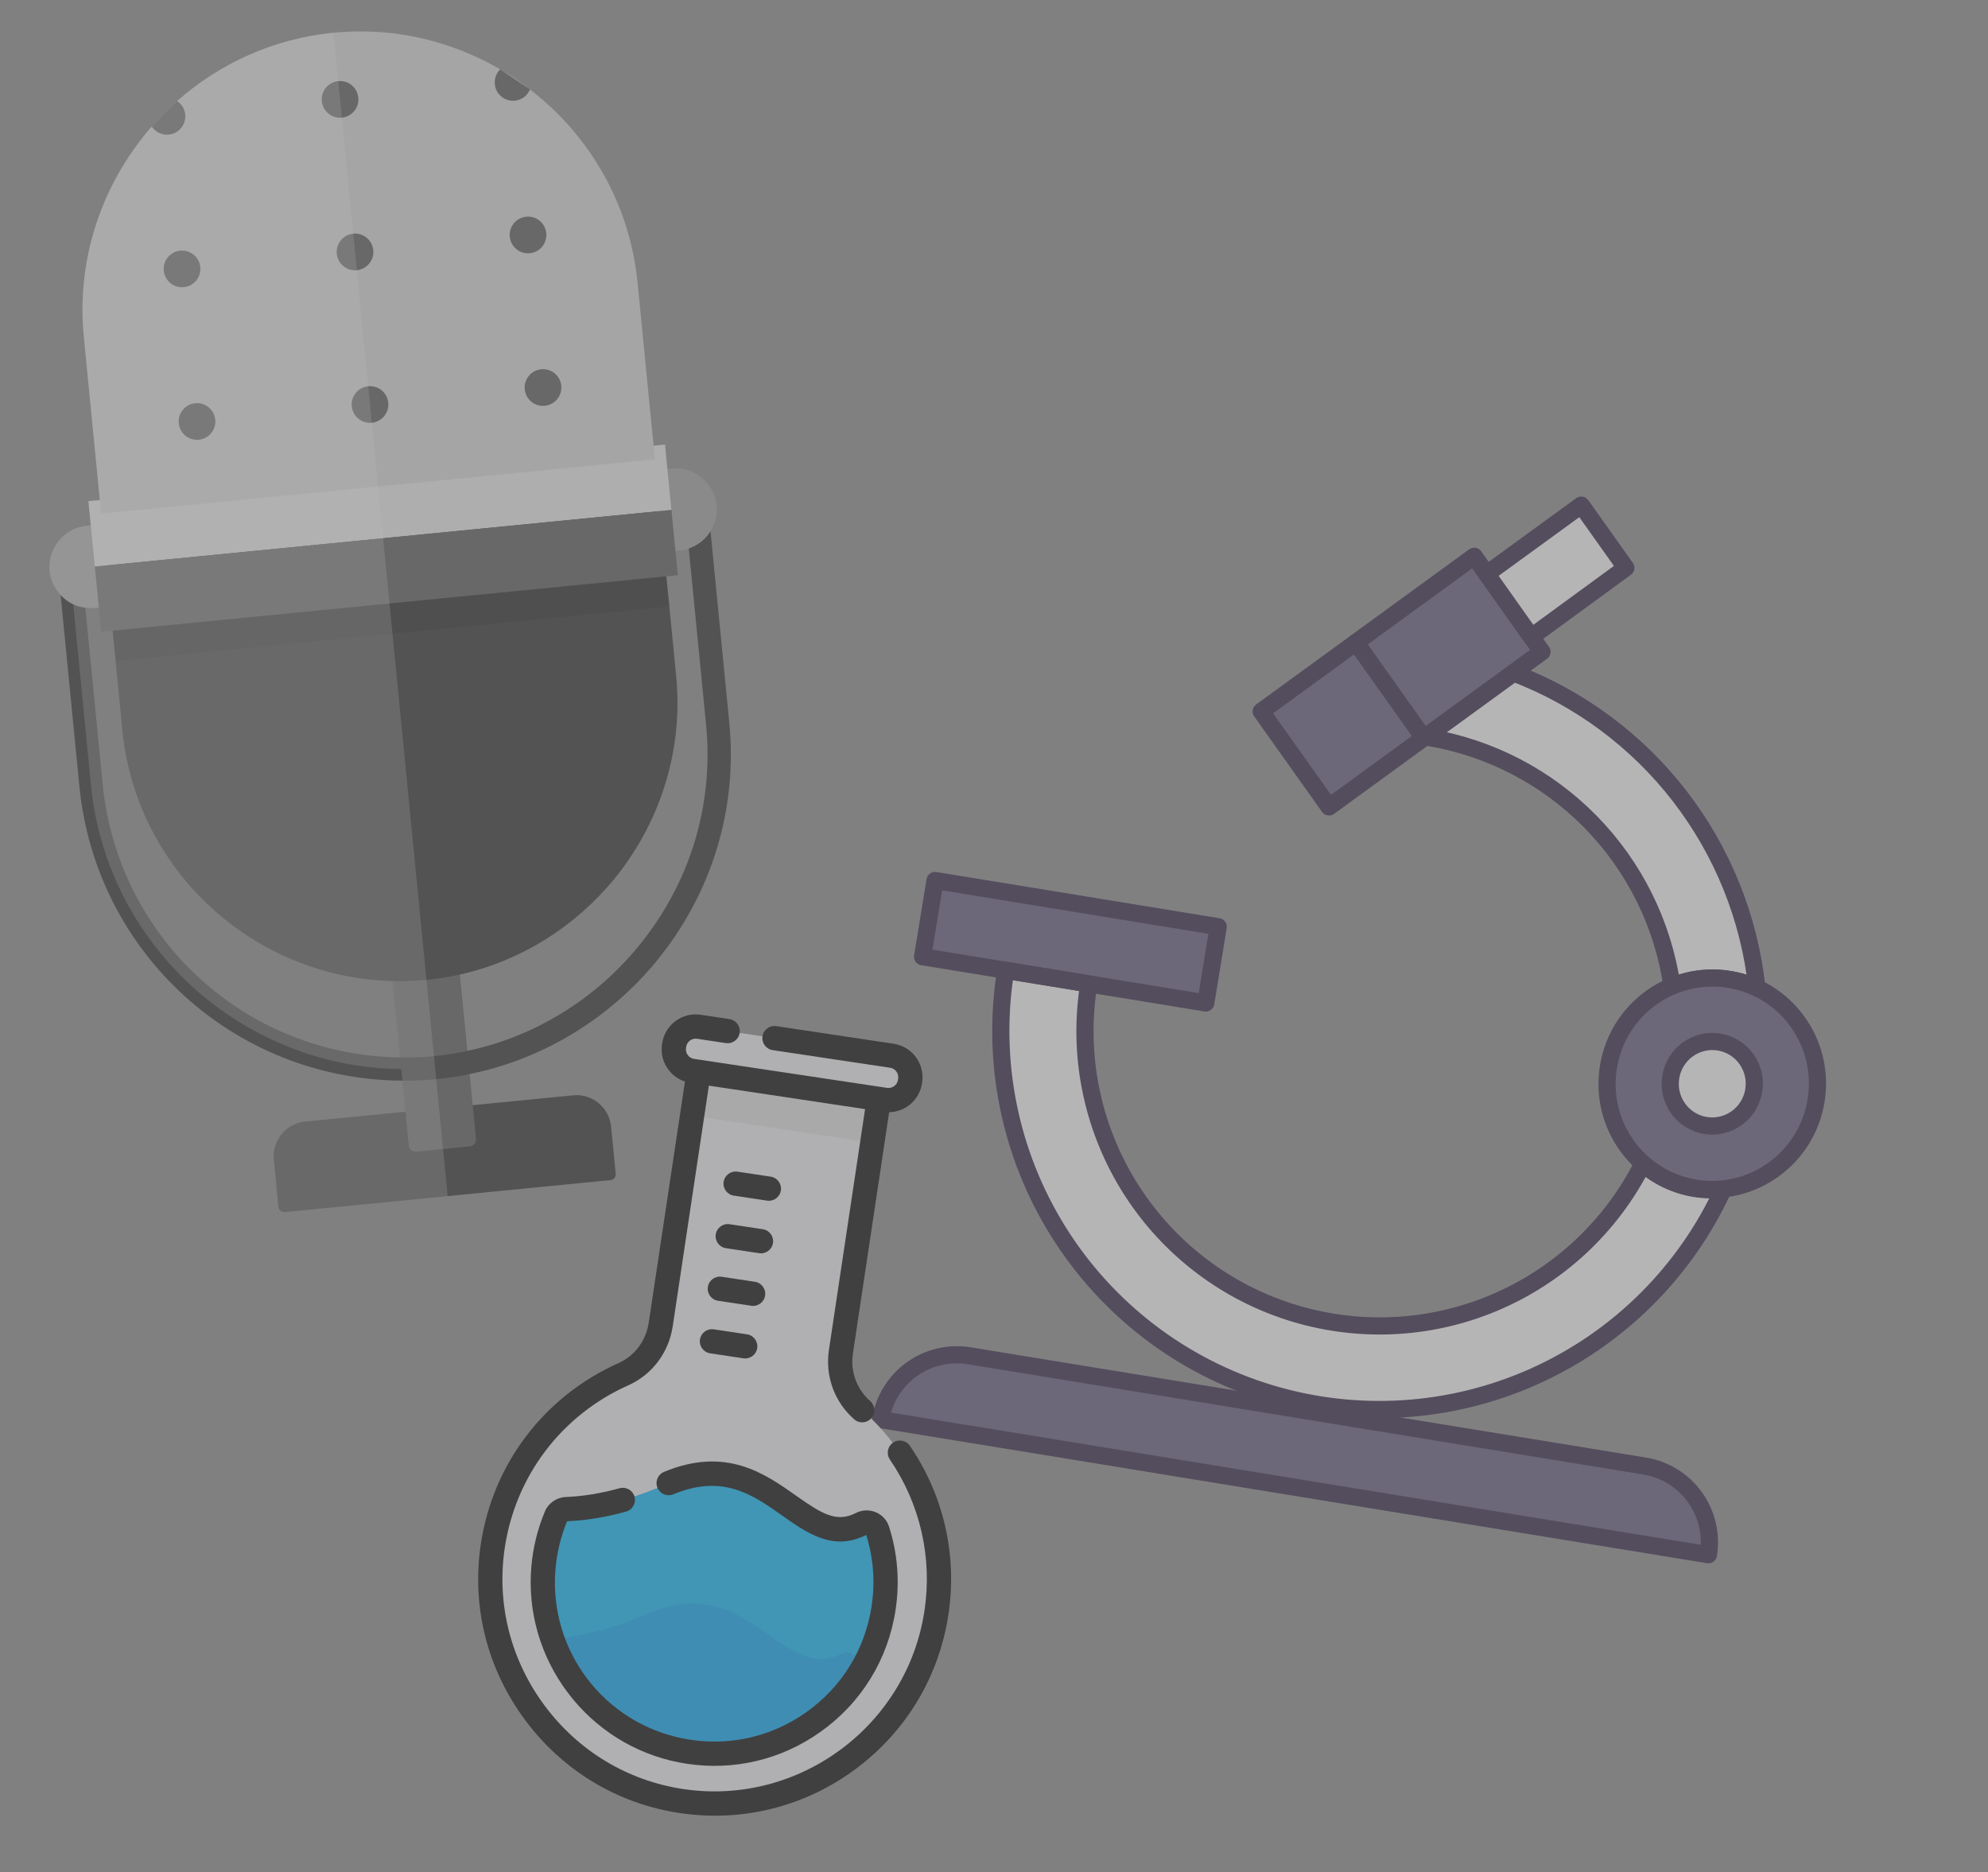 <svg width="463" height="436" viewBox="0 0 463 436" fill="none" xmlns="http://www.w3.org/2000/svg">
<rect x="0" y="0" width="463" height="436" fill="#808080" stroke="none"/>
<g opacity="0.5">
<g clip-path="url(#clip0_135_1779)">
<path d="M409.173 230.049C406.086 228.618 402.733 227.847 399.331 227.785C395.928 227.723 392.55 228.371 389.413 229.688C387.317 215.247 380.682 201.846 370.468 191.424C360.254 181.002 346.99 174.098 332.594 171.711L332.062 171.624L352.54 156.736C367.824 162.543 381.203 172.465 391.198 185.404C401.193 198.343 407.414 213.794 409.173 230.049Z" fill="#EAEAEA"/>
<path d="M401.373 276.879C392.473 296.264 376.846 311.765 357.391 320.509C337.935 329.253 315.969 330.647 295.563 324.432C275.158 318.218 257.698 304.816 246.419 286.712C235.14 268.607 230.807 247.028 234.223 225.973L253.579 229.132C250.945 245.313 254.189 261.903 262.726 275.899C271.263 289.895 284.529 300.373 300.121 305.436C315.714 310.499 332.605 309.813 347.735 303.502C362.866 297.191 375.238 285.672 382.612 271.03C386.022 274.04 390.209 276.032 394.696 276.779C396.906 277.123 399.153 277.157 401.373 276.879Z" fill="#EAEAEA"/>
<path d="M225.742 315.742L383.025 341.416C387.734 342.185 391.946 344.793 394.732 348.667C397.519 352.541 398.653 357.363 397.884 362.073L205.086 330.602C205.855 325.892 208.463 321.681 212.337 318.894C216.211 316.107 221.033 314.974 225.742 315.742Z" fill="#575072"/>
<path d="M225.742 315.742L383.025 341.416C387.734 342.185 391.946 344.793 394.732 348.667C397.519 352.541 398.653 357.363 397.884 362.073L205.086 330.602C205.855 325.892 208.463 321.681 212.337 318.894C216.211 316.107 221.033 314.974 225.742 315.742Z" stroke="#281A3B" stroke-width="4" stroke-linecap="round" stroke-linejoin="round"/>
<path d="M409.173 230.049C406.086 228.618 402.733 227.847 399.331 227.785C395.928 227.723 392.55 228.371 389.413 229.688C387.317 215.247 380.682 201.846 370.468 191.424C360.254 181.002 346.99 174.098 332.594 171.711L332.062 171.624L352.54 156.736C367.824 162.543 381.203 172.465 391.198 185.404C401.193 198.343 407.414 213.794 409.173 230.049Z" fill="#EAEAEA"/>
<path d="M409.173 230.049C406.086 228.618 402.733 227.847 399.331 227.785C395.928 227.723 392.55 228.371 389.413 229.688C387.317 215.247 380.682 201.846 370.468 191.424C360.254 181.002 346.99 174.098 332.594 171.711L332.062 171.624L352.54 156.736C367.824 162.543 381.203 172.465 391.198 185.404C401.193 198.343 407.414 213.794 409.173 230.049Z" stroke="#281A3B" stroke-width="4" stroke-linecap="round" stroke-linejoin="round"/>
<path d="M283.723 215.822L217.766 205.055L214.867 222.813L280.825 233.579L283.723 215.822Z" fill="#575072"/>
<path d="M283.723 215.822L217.766 205.055L214.867 222.813L280.825 233.579L283.723 215.822Z" stroke="#281A3B" stroke-width="4" stroke-linecap="round" stroke-linejoin="round"/>
<path d="M359.129 151.795L309.53 187.922L293.731 165.68L343.33 129.553L359.129 151.795Z" fill="#575072"/>
<path d="M359.129 151.795L309.53 187.922L293.731 165.68L343.33 129.553L359.129 151.795Z" stroke="#281A3B" stroke-width="4" stroke-linecap="round" stroke-linejoin="round"/>
<path d="M315.782 149.616L331.581 171.858" stroke="#281A3B" stroke-width="4" stroke-linecap="round" stroke-linejoin="round"/>
<path d="M356.649 148.317L346.256 133.651L368.273 117.634L378.65 132.245L356.649 148.317Z" fill="#EAEAEA"/>
<path d="M356.649 148.317L346.256 133.651L368.273 117.634L378.65 132.245L356.649 148.317Z" stroke="#281A3B" stroke-width="4" stroke-linecap="round" stroke-linejoin="round"/>
<path d="M401.373 276.879C392.473 296.264 376.846 311.765 357.391 320.509C337.935 329.253 315.969 330.647 295.563 324.432C275.158 318.218 257.698 304.816 246.419 286.712C235.14 268.607 230.807 247.028 234.223 225.973L253.579 229.132C250.945 245.313 254.189 261.903 262.726 275.899C271.263 289.895 284.529 300.373 300.121 305.436C315.714 310.499 332.605 309.813 347.735 303.502C362.866 297.191 375.238 285.672 382.612 271.03C386.022 274.04 390.209 276.032 394.696 276.779C396.906 277.123 399.153 277.157 401.373 276.879Z" stroke="#281A3B" stroke-width="4" stroke-linecap="round" stroke-linejoin="round"/>
<path d="M394.814 276.694C408.166 278.873 420.766 269.76 422.957 256.338C425.148 242.916 416.1 230.268 402.748 228.089C389.396 225.909 376.796 235.023 374.605 248.445C372.414 261.867 381.462 274.514 394.814 276.694Z" fill="#575072"/>
<path d="M394.814 276.694C408.166 278.873 420.766 269.76 422.957 256.338C425.148 242.916 416.1 230.268 402.748 228.089C389.396 225.909 376.796 235.023 374.605 248.445C372.414 261.867 381.462 274.514 394.814 276.694Z" stroke="#281A3B" stroke-width="4" stroke-linecap="round" stroke-linejoin="round"/>
<path d="M397.195 262.107C402.533 262.979 407.57 259.335 408.446 253.969C409.322 248.603 405.705 243.547 400.367 242.675C395.029 241.804 389.991 245.448 389.115 250.814C388.24 256.18 391.857 261.236 397.195 262.107Z" fill="#EAEAEA"/>
<path d="M397.195 262.107C402.533 262.979 407.57 259.335 408.446 253.969C409.322 248.603 405.705 243.547 400.367 242.675C395.029 241.804 389.991 245.448 389.115 250.814C388.24 256.18 391.857 261.236 397.195 262.107Z" stroke="#281A3B" stroke-width="4" stroke-linecap="round" stroke-linejoin="round"/>
</g>
<path d="M142.32 262.361L143.399 273.363C143.472 274.107 142.943 274.752 142.199 274.825L66.324 282.27C65.58 282.343 64.935 281.814 64.862 281.07L63.783 270.068C63.349 265.644 66.593 261.649 71.017 261.215L133.503 255.084C137.927 254.649 141.886 257.937 142.32 262.361Z" fill="#252625"/>
<path d="M105.196 207.503L110.863 265.251C110.947 266.112 110.311 266.886 109.45 266.97L96.922 268.2C96.06 268.284 95.287 267.648 95.202 266.787L89.535 209.04C89.451 208.178 90.087 207.404 90.948 207.32L103.476 206.09C104.337 206.006 105.111 206.641 105.196 207.503Z" fill="#504F4F"/>
<path d="M13.05 127.686L18.49 183.124C22.289 221.844 54.513 251.332 93.441 251.663C93.519 251.655 93.64 251.683 93.719 251.675C96.486 251.68 99.046 251.587 101.591 251.337C104.136 251.088 106.744 250.674 109.379 250.138C109.458 250.13 109.571 250.08 109.65 250.072C126.465 246.603 141.799 237.312 152.854 223.894C165.773 208.119 171.822 188.395 169.847 168.271L164.407 112.833L13.05 127.686ZM164.445 168.801C166.278 187.476 160.685 205.812 148.641 220.434C138.476 232.855 124.302 241.48 108.849 244.735C108.775 244.782 108.657 244.793 108.579 244.801C106.022 245.329 103.571 245.727 101.065 245.973C98.599 246.215 96.156 246.297 93.466 246.284C93.388 246.292 93.267 246.264 93.189 246.272C57.173 245.814 27.415 218.495 23.892 182.593L18.982 132.558L159.535 118.766L164.445 168.801L164.445 168.801Z" fill="#252625"/>
<path d="M158.278 128.207C163.536 127.691 167.416 122.966 166.9 117.708C166.384 112.449 161.659 108.569 156.401 109.085L150.293 109.685L152.169 128.807L158.278 128.207L158.278 128.207Z" fill="#949394"/>
<path d="M26.271 121.843L28.15 140.988L22.043 141.587C21.299 141.66 20.586 141.651 19.863 141.524C18.865 141.424 17.93 141.16 17.058 140.732C16.311 140.37 15.638 139.963 15.033 139.428C14.689 139.146 14.384 138.86 14.118 138.569C12.708 137.088 11.768 135.164 11.553 132.972C11.034 127.686 14.918 122.957 20.164 122.442L26.271 121.843Z" fill="#949394"/>
<path d="M152.907 110.839L157.475 157.39C159.215 175.125 153.512 191.931 142.994 204.782C134.022 215.663 121.532 223.727 107.105 226.961C104.591 227.524 101.984 227.938 99.321 228.199C96.659 228.46 94.059 228.557 91.441 228.459C59.23 227.706 31.731 202.853 28.512 170.045L23.944 123.495L152.907 110.839Z" fill="#252625"/>
<g opacity="0.5">
<path d="M154.301 126.068L25.535 138.704L27.029 153.92L155.795 141.285L154.301 126.068Z" fill="#161616"/>
</g>
<path d="M154.878 103.531L20.59 116.709L22.084 131.939L156.372 118.761L154.878 103.531Z" fill="#DCDBDB"/>
<path d="M156.372 118.76L22.084 131.938L23.575 147.129L157.863 133.951L156.372 118.76Z" fill="#504F4F"/>
<path d="M148.485 65.776L152.527 106.963L23.563 119.619L19.521 78.432C17.781 60.696 23.484 43.891 34.003 31.039C34.426 30.523 34.886 29.964 35.352 29.484C37.2 27.366 39.141 25.397 41.251 23.53C51.107 14.814 63.659 8.998 77.676 7.622C90.478 6.366 102.792 8.992 113.491 14.504C114.493 15.038 115.493 15.572 116.498 16.145C118.931 17.566 121.218 19.121 123.442 20.839C127.632 24.065 131.477 27.799 134.773 31.981C142.255 41.366 147.229 52.974 148.485 65.776Z" fill="#C9C9C9"/>
<path d="M43.139 26.664C43.37 29.014 41.679 31.116 39.329 31.347C37.685 31.508 36.187 30.746 35.352 29.484C37.199 27.366 39.141 25.397 41.25 23.53C42.306 24.216 43.008 25.334 43.139 26.664Z" fill="#504F4F"/>
<path d="M79.616 27.397C81.965 27.167 83.682 25.076 83.451 22.727C83.221 20.378 81.13 18.661 78.781 18.892C76.433 19.122 74.715 21.213 74.946 23.562C75.176 25.91 77.267 27.628 79.616 27.397Z" fill="#504F4F"/>
<path d="M116.494 16.147C115.61 17.02 115.109 18.269 115.24 19.605C115.471 21.956 117.558 23.677 119.908 23.446C121.533 23.286 122.854 22.235 123.441 20.821L116.494 16.147Z" fill="#504F4F"/>
<path d="M42.811 66.88C45.16 66.65 46.877 64.559 46.647 62.209C46.416 59.861 44.325 58.143 41.976 58.374C39.627 58.604 37.91 60.695 38.14 63.044C38.371 65.393 40.462 67.111 42.811 66.88Z" fill="#504F4F"/>
<path d="M83.103 62.926C85.451 62.695 87.168 60.605 86.938 58.256C86.707 55.907 84.617 54.19 82.268 54.42C79.919 54.651 78.202 56.742 78.433 59.09C78.663 61.439 80.754 63.156 83.103 62.926Z" fill="#504F4F"/>
<path d="M123.395 58.972C125.743 58.742 127.461 56.651 127.23 54.302C127 51.953 124.909 50.236 122.56 50.467C120.211 50.697 118.494 52.788 118.724 55.137C118.955 57.485 121.046 59.203 123.395 58.972Z" fill="#504F4F"/>
<path d="M46.297 102.409C48.647 102.179 50.364 100.088 50.133 97.739C49.903 95.39 47.812 93.672 45.463 93.903C43.114 94.133 41.396 96.225 41.627 98.574C41.857 100.923 43.949 102.64 46.297 102.409Z" fill="#504F4F"/>
<path d="M86.589 98.455C88.938 98.225 90.655 96.134 90.424 93.785C90.194 91.436 88.103 89.719 85.754 89.95C83.406 90.18 81.688 92.271 81.919 94.62C82.149 96.968 84.24 98.686 86.589 98.455Z" fill="#504F4F"/>
<path d="M126.881 94.501C129.23 94.271 130.947 92.18 130.717 89.831C130.486 87.482 128.395 85.765 126.046 85.996C123.698 86.226 121.981 88.317 122.211 90.666C122.442 93.015 124.532 94.732 126.881 94.501Z" fill="#504F4F"/>
<path opacity="0.2" d="M41.25 23.529C39.141 25.396 37.199 27.366 35.352 29.484C34.885 29.964 34.426 30.523 34.002 31.039C23.484 43.889 17.78 60.696 19.521 78.431L23.251 116.447L20.589 116.708L21.142 122.346L20.163 122.442C14.918 122.957 11.034 127.686 11.553 132.971C11.768 135.164 12.708 137.088 14.118 138.57C14.383 138.86 14.688 139.146 15.032 139.429C15.637 139.962 16.311 140.371 17.057 140.732L21.191 182.859C24.868 220.327 56.581 248.64 93.454 248.974L94.43 258.918L71.017 261.216C66.594 261.65 63.349 265.645 63.783 270.069L64.862 281.07C64.935 281.814 65.58 282.344 66.324 282.271L104.262 278.548L77.675 7.622C63.659 8.998 51.107 14.814 41.25 23.529ZM93.189 246.272C57.173 245.814 27.416 218.495 23.893 182.593L19.863 141.524C20.587 141.651 21.299 141.66 22.043 141.587L23.022 141.491L23.575 147.128L26.237 146.867L28.512 170.044C31.731 202.853 59.231 227.705 91.441 228.458L93.189 246.272L93.189 246.272Z" fill="white"/>
<g clip-path="url(#clip1_135_1779)">
<path d="M195.847 314.806L204.688 255.919L162.718 249.618L153.889 308.43C153.124 313.52 149.876 317.942 145.177 320.041C129.384 327.094 117.423 341.831 114.74 360.234C110.582 388.758 130.641 415.498 159.186 419.505C187.528 423.483 213.844 403.889 218.102 375.524C220.847 357.241 213.761 339.753 200.811 328.419C196.941 325.032 195.084 319.892 195.847 314.806Z" fill="#E0E0E3"/>
<path d="M204.686 255.919L162.717 249.618L161.184 259.829L203.153 266.13L204.686 255.919Z" fill="#D2D1D3"/>
<path d="M206.185 256.144L161.222 249.393C158.462 248.979 156.562 246.406 156.976 243.647L157.018 243.366C157.432 240.607 160.005 238.706 162.764 239.12L207.727 245.871C210.487 246.285 212.387 248.858 211.973 251.617L211.931 251.898C211.517 254.657 208.944 256.558 206.185 256.144Z" fill="#E0E0E3"/>
<path d="M205.797 374.419C204.992 379.775 203.157 384.72 200.524 389.085C192.162 402.967 175.729 410.988 158.65 407.662C144.41 404.885 133.225 394.629 128.661 381.612C126.844 376.46 126.073 370.878 126.559 365.158C126.922 360.865 127.949 356.815 129.517 353.076C129.915 352.124 130.831 351.501 131.859 351.46C138.105 351.198 145.916 349.735 154.93 345.734C179.013 335.046 186.441 362.128 200.553 354.898C200.564 354.895 200.57 354.886 200.581 354.882C202.053 354.127 203.86 354.817 204.364 356.395C206.165 362.034 206.735 368.169 205.797 374.419Z" fill="#00ABE7"/>
<path d="M200.524 389.086C192.162 402.967 175.729 410.988 158.65 407.662C144.41 404.885 133.225 394.629 128.661 381.612C134.668 381.206 142.014 379.678 150.393 375.96C174.476 365.271 181.903 392.354 196.016 385.124C196.027 385.12 196.033 385.111 196.044 385.108C197.516 384.353 199.323 385.043 199.827 386.621C200.088 387.431 200.318 388.253 200.524 389.086Z" fill="#009AE5"/>
<path d="M211.911 336.709C211.03 335.421 209.272 335.091 207.984 335.971C206.696 336.85 206.366 338.609 207.246 339.897C214.304 350.224 217.166 362.727 215.308 375.104C211.301 401.795 186.3 420.458 159.578 416.707C159.419 416.684 159.261 416.661 159.103 416.638C146.237 414.706 134.834 407.873 126.953 397.36C118.978 386.722 115.634 373.682 117.535 360.641C119.992 343.788 130.756 329.574 146.328 322.62C151.889 320.136 155.76 314.988 156.682 308.849L165.092 252.831L201.475 258.293L193.053 314.386C192.139 320.473 194.344 326.514 198.95 330.545C200.123 331.572 201.909 331.454 202.936 330.279C203.964 329.105 203.845 327.32 202.671 326.293C199.521 323.535 198.014 319.398 198.64 315.225L207.079 259.015C210.851 258.947 214.146 256.17 214.724 252.317L214.766 252.036C215.412 247.741 212.442 243.722 208.147 243.077L180.794 238.97C179.251 238.739 177.812 239.802 177.581 241.345C177.349 242.888 178.412 244.326 179.955 244.558L207.308 248.665C208.522 248.847 209.362 249.983 209.179 251.197L209.137 251.478C208.955 252.693 207.819 253.532 206.605 253.35L161.641 246.599C160.427 246.417 159.587 245.281 159.77 244.066L159.812 243.786C159.994 242.571 161.13 241.732 162.344 241.914L169.049 242.921C170.592 243.152 172.031 242.089 172.263 240.546C172.494 239.003 171.431 237.565 169.889 237.333L163.184 236.326C158.888 235.682 154.869 238.651 154.225 242.947L154.182 243.228C153.604 247.08 155.938 250.702 159.523 251.875L151.095 308.011C150.461 312.235 147.818 315.768 144.025 317.461C126.676 325.209 114.683 341.047 111.945 359.827C109.825 374.366 113.55 388.9 122.432 400.749C131.212 412.46 143.919 420.072 158.263 422.225C158.44 422.252 158.616 422.278 158.793 422.302C173.249 424.331 187.657 420.64 199.364 411.907C211.079 403.169 218.726 390.397 220.896 375.943C222.967 362.151 219.776 348.218 211.911 336.709Z" fill="black"/>
<path d="M199.265 352.384C194.786 354.679 191.263 352.456 185.422 348.328C178.143 343.184 169.085 336.781 154.644 342.783C153.204 343.382 152.521 345.035 153.12 346.476C153.719 347.916 155.372 348.6 156.813 348C168.371 343.196 175.382 348.15 182.161 352.942C188.009 357.074 194.055 361.348 201.741 357.464C203.419 362.832 203.844 368.395 203.003 374.001C201.486 384.099 196.056 392.904 187.711 398.795C179.371 404.682 169.242 406.843 159.19 404.887C140.588 401.263 127.769 384.285 129.371 365.396C129.697 361.556 130.606 357.816 132.074 354.278C136.546 354.082 141.167 353.326 145.811 352.031C147.314 351.612 148.192 350.054 147.773 348.55C147.354 347.047 145.796 346.169 144.293 346.588C140.033 347.776 135.809 348.466 131.741 348.637C129.62 348.726 127.723 350.041 126.908 351.987C125.186 356.101 124.121 360.452 123.742 364.918C122.855 375.372 125.878 385.78 132.254 394.224C138.63 402.671 147.813 408.426 158.11 410.433C158.741 410.556 159.373 410.665 160.005 410.76C170.956 412.404 181.883 409.825 190.969 403.411C200.585 396.623 206.843 386.476 208.59 374.839C209.572 368.296 209.056 361.801 207.056 355.534C206.571 354.013 205.444 352.788 203.965 352.174C202.456 351.548 200.752 351.619 199.31 352.361C199.305 352.364 199.271 352.381 199.265 352.384Z" fill="black"/>
<path d="M165.395 315.169L173.138 316.331C174.681 316.563 176.12 315.5 176.352 313.957C176.583 312.414 175.52 310.975 173.977 310.744L166.234 309.581C164.691 309.349 163.252 310.413 163.02 311.955C162.789 313.499 163.852 314.937 165.395 315.169Z" fill="black"/>
<path d="M167.232 302.929L174.976 304.091C176.519 304.323 177.958 303.26 178.189 301.717C178.421 300.174 177.358 298.735 175.815 298.504L168.071 297.341C166.529 297.109 165.09 298.172 164.858 299.715C164.626 301.258 165.69 302.697 167.232 302.929Z" fill="black"/>
<path d="M169.07 290.688L176.814 291.851C178.357 292.083 179.795 291.02 180.027 289.477C180.259 287.934 179.196 286.495 177.653 286.263L169.909 285.101C168.366 284.869 166.927 285.932 166.696 287.475C166.464 289.018 167.527 290.457 169.07 290.688Z" fill="black"/>
<path d="M170.908 278.448L178.651 279.611C180.194 279.843 181.633 278.78 181.865 277.237C182.096 275.694 181.033 274.255 179.49 274.023L171.747 272.861C170.204 272.629 168.765 273.692 168.533 275.235C168.302 276.778 169.365 278.217 170.908 278.448Z" fill="black"/>
</g>
</g>
<defs>
<clipPath id="clip0_135_1779">
<rect width="246.757" height="246.757" fill="white" transform="translate(218.643 88) rotate(9.271)"/>
</clipPath>
<clipPath id="clip1_135_1779">
<rect width="184.569" height="184.569" fill="white" transform="translate(94.403 226) rotate(8.538)"/>
</clipPath>
</defs>
</svg>
